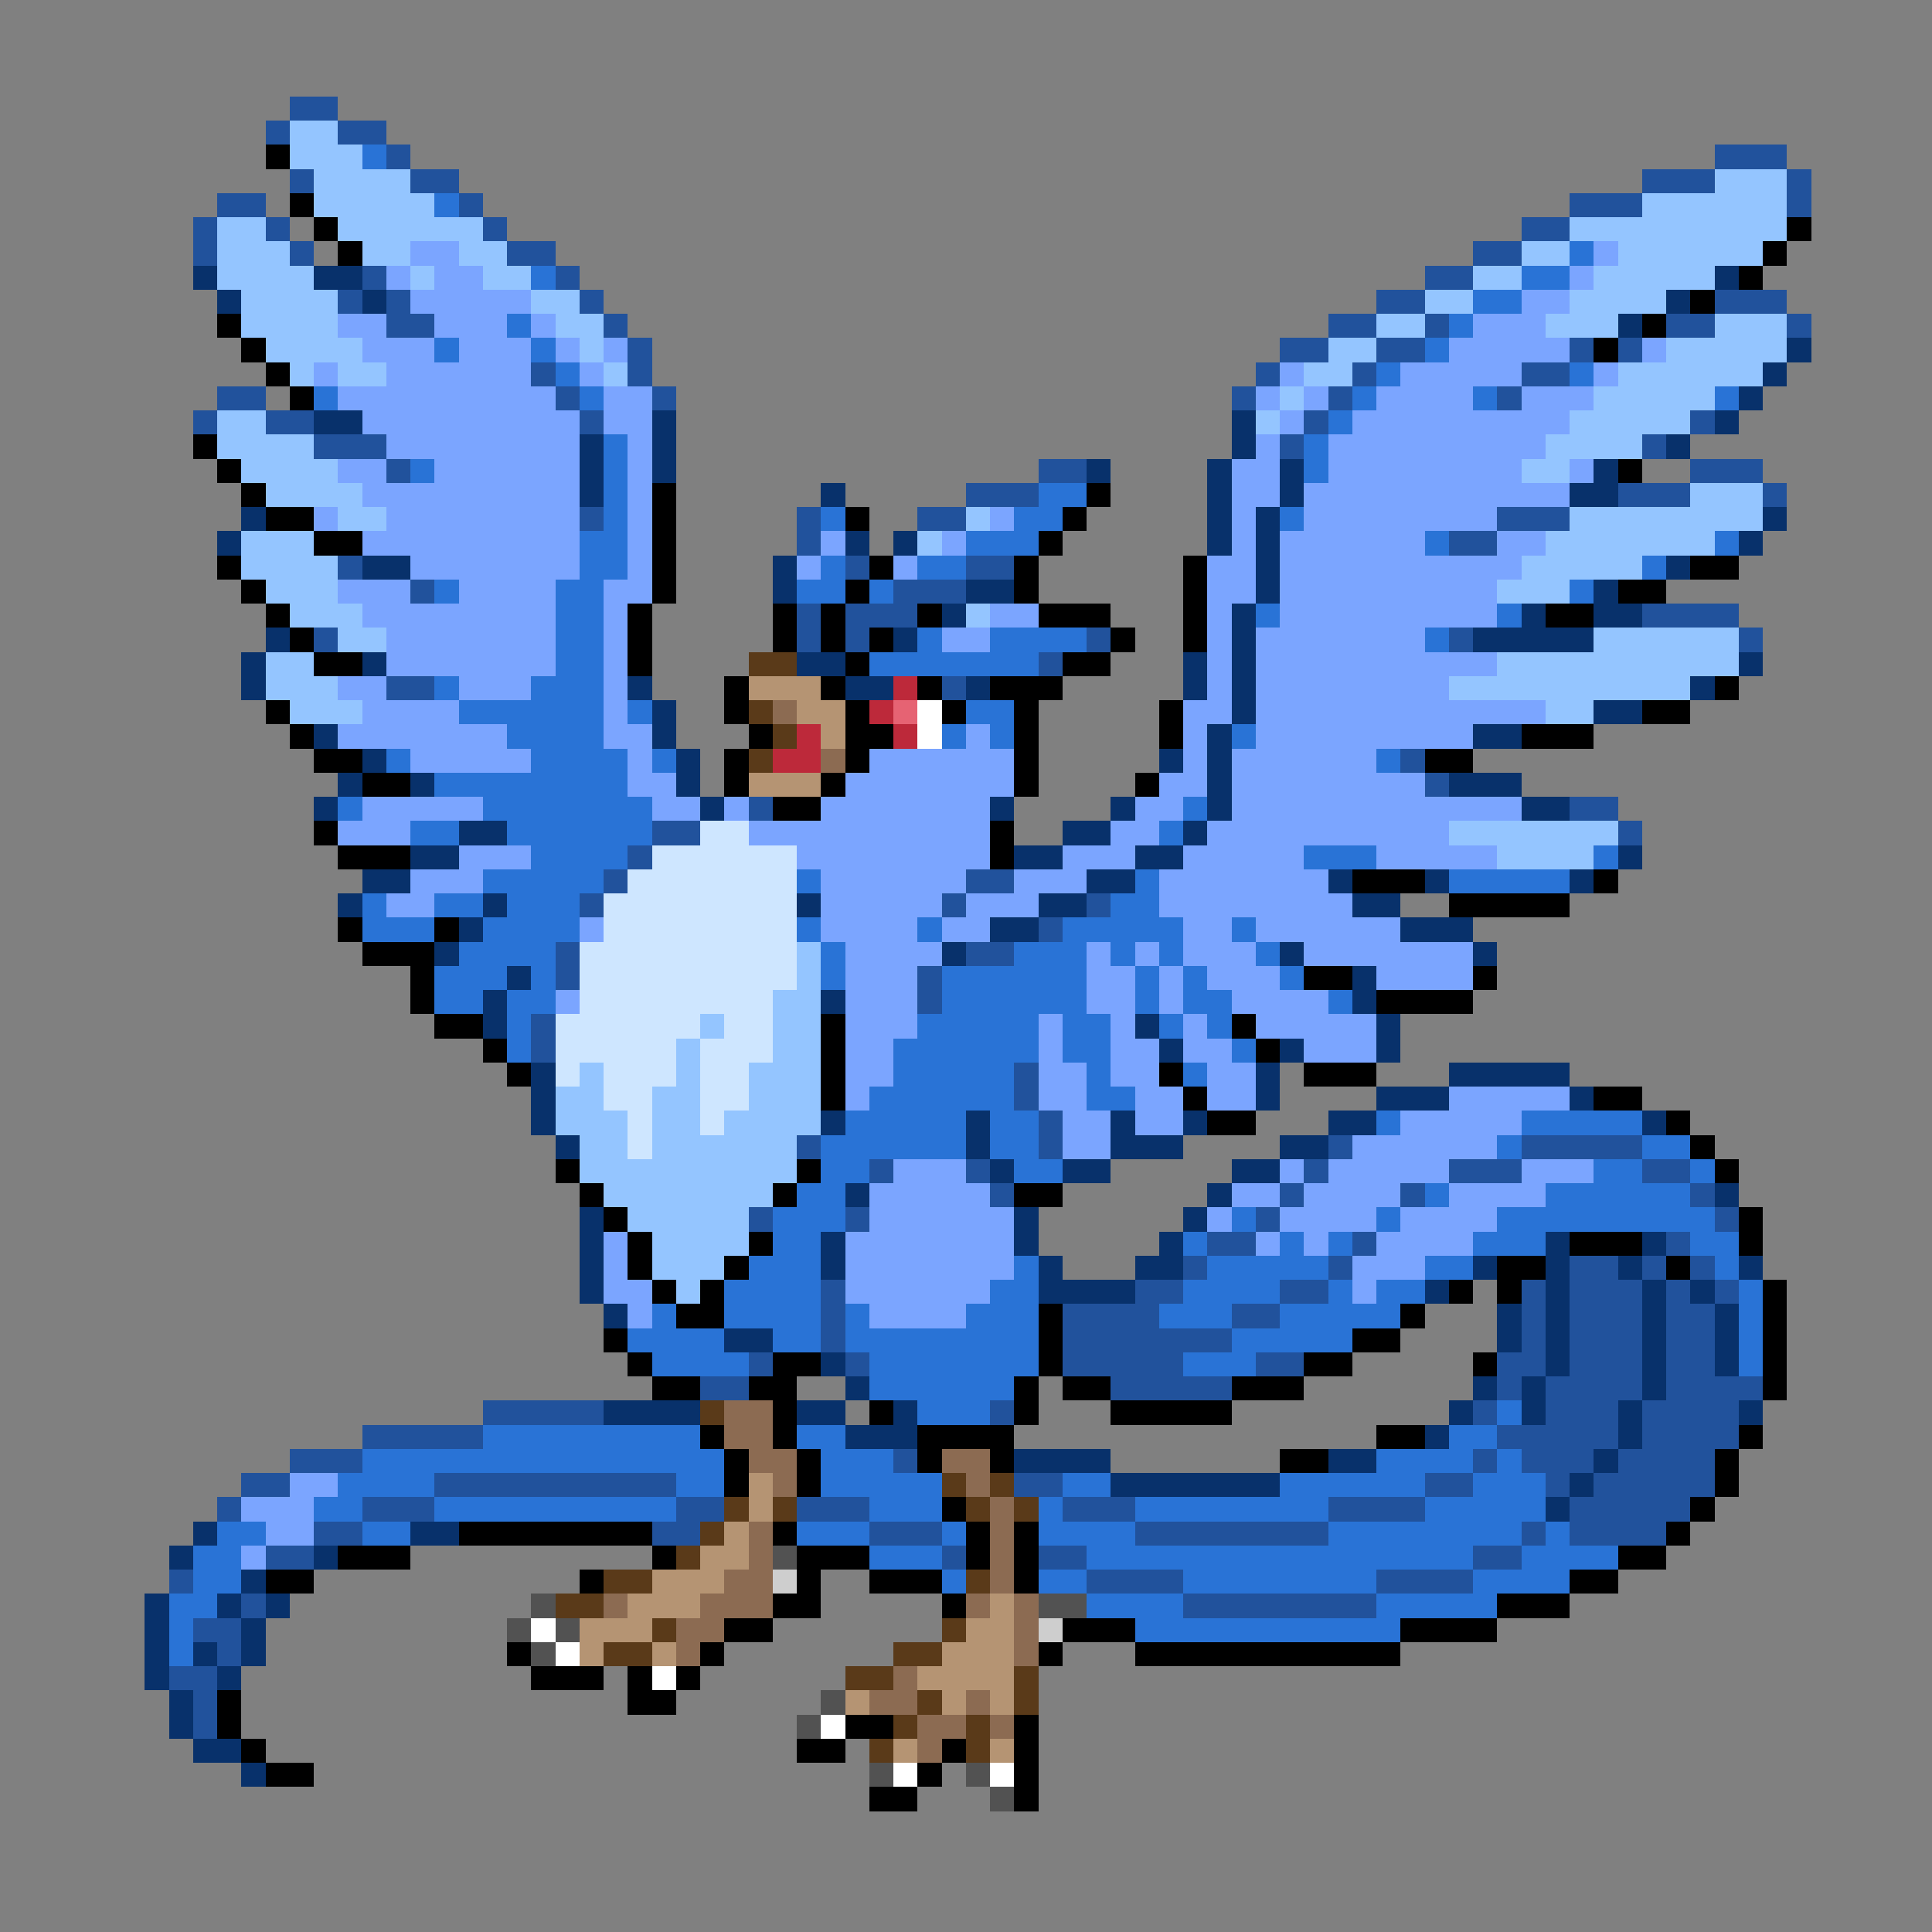 <svg xmlns="http://www.w3.org/2000/svg" viewBox="0 -0.5 80 80" shape-rendering="crispEdges">
<rect x="0" y="-0.5" width="80" height="80" fill="#808080" stroke="none"/>
<path stroke="#21529c" d="M12 4h2M11 5h1M14 5h2M16 6h1M71 6h3M12 7h1M17 7h2M68 7h3M74 7h1M9 8h2M19 8h1M65 8h3M74 8h1M8 9h1M11 9h1M20 9h1M63 9h2M8 10h1M12 10h1M21 10h2M61 10h2M15 11h1M23 11h1M59 11h2M14 12h1M16 12h1M24 12h1M57 12h2M71 12h3M16 13h2M25 13h1M55 13h2M59 13h1M69 13h2M74 13h1M26 14h1M53 14h2M57 14h2M65 14h1M67 14h1M22 15h1M26 15h1M52 15h1M56 15h1M63 15h2M9 16h2M23 16h1M27 16h1M51 16h1M55 16h1M62 16h1M8 17h1M11 17h2M24 17h1M54 17h1M70 17h1M13 18h3M53 18h1M68 18h1M16 19h1M43 19h2M70 19h3M40 20h3M67 20h3M73 20h1M24 21h1M33 21h1M38 21h2M62 21h3M33 22h1M60 22h2M14 23h1M35 23h1M40 23h2M17 24h1M37 24h3M33 25h1M35 25h3M68 25h4M13 26h1M33 26h1M35 26h1M45 26h1M60 26h1M72 26h1M43 27h1M16 28h2M39 28h1M58 31h1M59 32h1M31 33h1M65 33h2M27 34h2M67 34h1M26 35h1M25 36h1M40 36h2M24 37h1M39 37h1M45 37h1M43 38h1M23 39h1M40 39h2M23 40h1M38 40h1M38 41h1M22 42h1M22 43h1M42 44h1M42 45h1M43 46h1M33 47h1M43 47h1M55 47h1M63 47h5M36 48h1M40 48h1M54 48h1M60 48h3M68 48h2M41 49h1M53 49h1M58 49h1M70 49h1M31 50h1M35 50h1M52 50h1M71 50h1M50 51h2M56 51h1M69 51h1M49 52h1M55 52h1M65 52h2M68 52h1M70 52h1M34 53h1M47 53h2M53 53h2M63 53h1M65 53h3M69 53h1M71 53h1M34 54h1M44 54h4M51 54h2M63 54h1M65 54h3M69 54h2M34 55h1M44 55h7M63 55h1M65 55h3M69 55h2M31 56h1M35 56h1M44 56h5M52 56h2M62 56h2M65 56h3M69 56h2M29 57h2M46 57h5M62 57h1M64 57h4M69 57h4M20 58h5M41 58h1M61 58h1M64 58h3M68 58h4M15 59h5M62 59h5M68 59h4M12 60h3M37 60h1M61 60h1M63 60h3M67 60h4M10 61h2M18 61h10M42 61h2M59 61h2M64 61h1M66 61h5M9 62h1M15 62h3M28 62h2M33 62h3M44 62h3M55 62h4M65 62h5M13 63h2M27 63h2M36 63h3M47 63h8M63 63h1M65 63h4M11 64h2M39 64h1M43 64h2M61 64h2M7 65h1M45 65h4M57 65h4M10 66h1M49 66h8M8 67h2M9 68h1M7 69h2M8 70h1M8 71h1" />
<path stroke="#94c5ff" d="M12 5h2M12 6h3M13 7h4M71 7h3M13 8h5M68 8h6M9 9h2M14 9h6M65 9h9M9 10h3M15 10h2M19 10h2M63 10h2M67 10h6M9 11h4M17 11h1M20 11h2M61 11h2M66 11h5M10 12h4M22 12h2M59 12h2M65 12h4M10 13h4M23 13h2M57 13h2M64 13h3M71 13h3M11 14h4M24 14h1M55 14h2M69 14h5M12 15h1M14 15h2M25 15h1M54 15h2M67 15h6M53 16h1M66 16h5M9 17h2M52 17h1M65 17h5M9 18h4M64 18h4M10 19h4M63 19h2M11 20h4M70 20h3M14 21h2M40 21h1M65 21h8M10 22h3M38 22h1M64 22h7M10 23h4M63 23h5M11 24h3M62 24h3M12 25h3M40 25h1M14 26h2M66 26h6M11 27h2M62 27h10M11 28h3M60 28h10M12 29h3M64 29h2M60 34h7M62 35h4M33 39h1M33 40h1M32 41h2M29 42h1M32 42h2M28 43h1M32 43h2M24 44h1M28 44h1M31 44h3M23 45h2M27 45h2M31 45h3M23 46h3M27 46h2M30 46h4M24 47h2M27 47h6M24 48h9M25 49h7M26 50h5M27 51h4M27 52h3M28 53h1" />
<path stroke="#000000" d="M11 6h1M12 8h1M13 9h1M74 9h1M14 10h1M73 10h1M72 11h1M70 12h1M9 13h1M68 13h1M10 14h1M66 14h1M11 15h1M12 16h1M8 18h1M9 19h1M67 19h1M10 20h1M27 20h1M45 20h1M11 21h2M27 21h1M35 21h1M44 21h1M13 22h2M27 22h1M43 22h1M9 23h1M27 23h1M36 23h1M42 23h1M49 23h1M70 23h2M10 24h1M27 24h1M35 24h1M42 24h1M49 24h1M67 24h2M11 25h1M26 25h1M32 25h1M34 25h1M38 25h1M43 25h3M49 25h1M64 25h2M12 26h1M26 26h1M32 26h1M34 26h1M36 26h1M46 26h1M49 26h1M13 27h2M26 27h1M35 27h1M44 27h2M30 28h1M34 28h1M38 28h1M41 28h3M71 28h1M11 29h1M30 29h1M35 29h1M39 29h1M42 29h1M48 29h1M68 29h2M12 30h1M31 30h1M35 30h2M42 30h1M48 30h1M63 30h3M13 31h2M30 31h1M35 31h1M42 31h1M59 31h2M15 32h2M30 32h1M34 32h1M42 32h1M47 32h1M32 33h2M13 34h1M41 34h1M14 35h3M41 35h1M56 36h3M66 36h1M60 37h5M14 38h1M18 38h1M15 39h3M17 40h1M54 40h2M61 40h1M17 41h1M57 41h4M18 42h2M34 42h1M51 42h1M20 43h1M34 43h1M52 43h1M21 44h1M34 44h1M48 44h1M54 44h3M34 45h1M49 45h1M66 45h2M50 46h2M69 46h1M70 47h1M23 48h1M33 48h1M71 48h1M24 49h1M32 49h1M42 49h2M25 50h1M72 50h1M26 51h1M31 51h1M65 51h3M72 51h1M26 52h1M30 52h1M62 52h2M69 52h1M27 53h1M29 53h1M60 53h1M62 53h1M73 53h1M28 54h2M43 54h1M58 54h1M73 54h1M25 55h1M43 55h1M56 55h2M73 55h1M26 56h1M32 56h2M43 56h1M54 56h2M61 56h1M73 56h1M27 57h2M31 57h2M42 57h1M44 57h2M51 57h3M73 57h1M32 58h1M36 58h1M42 58h1M46 58h5M29 59h1M32 59h1M38 59h4M57 59h2M72 59h1M30 60h1M33 60h1M38 60h1M41 60h1M53 60h2M71 60h1M30 61h1M33 61h1M71 61h1M39 62h1M70 62h1M19 63h8M32 63h1M40 63h1M42 63h1M69 63h1M14 64h3M27 64h1M33 64h3M40 64h1M42 64h1M67 64h2M11 65h2M24 65h1M33 65h1M36 65h3M42 65h1M65 65h2M32 66h2M39 66h1M62 66h3M30 67h2M44 67h3M58 67h4M21 68h1M29 68h1M43 68h1M47 68h11M22 69h3M26 69h1M28 69h1M9 70h1M26 70h2M9 71h1M35 71h2M42 71h1M10 72h1M33 72h2M39 72h1M42 72h1M11 73h2M38 73h1M42 73h1M36 74h2M42 74h1" />
<path stroke="#2973d6" d="M15 6h1M18 8h1M65 10h1M22 11h1M63 11h2M61 12h2M21 13h1M60 13h1M18 14h1M22 14h1M59 14h1M23 15h1M57 15h1M65 15h1M13 16h1M24 16h1M56 16h1M61 16h1M71 16h1M55 17h1M25 18h1M54 18h1M17 19h1M25 19h1M54 19h1M25 20h1M43 20h2M25 21h1M34 21h1M42 21h2M53 21h1M24 22h2M40 22h3M59 22h1M71 22h1M24 23h2M34 23h1M38 23h2M68 23h1M18 24h1M23 24h2M33 24h2M36 24h1M65 24h1M23 25h2M52 25h1M62 25h1M23 26h2M38 26h1M41 26h4M59 26h1M23 27h2M36 27h7M18 28h1M22 28h3M19 29h6M26 29h1M40 29h2M21 30h4M39 30h1M41 30h1M51 30h1M16 31h1M22 31h4M27 31h1M57 31h1M18 32h8M14 33h1M20 33h7M49 33h1M17 34h2M21 34h6M48 34h1M22 35h4M54 35h3M66 35h1M20 36h5M33 36h1M47 36h1M60 36h5M15 37h1M18 37h2M21 37h3M46 37h2M15 38h3M20 38h4M33 38h1M38 38h1M44 38h5M51 38h1M19 39h4M34 39h1M42 39h3M46 39h1M48 39h1M52 39h1M18 40h3M22 40h1M34 40h1M39 40h6M47 40h1M49 40h1M53 40h1M18 41h2M21 41h2M39 41h6M47 41h1M49 41h2M55 41h1M21 42h1M38 42h5M44 42h2M48 42h1M50 42h1M21 43h1M37 43h6M44 43h2M51 43h1M37 44h5M45 44h1M49 44h1M36 45h6M45 45h2M35 46h5M41 46h2M57 46h1M63 46h5M34 47h6M41 47h2M62 47h1M68 47h2M34 48h2M42 48h2M66 48h2M70 48h1M33 49h2M59 49h1M64 49h6M32 50h3M51 50h1M57 50h1M62 50h9M32 51h2M49 51h1M53 51h1M55 51h1M61 51h3M70 51h2M31 52h3M42 52h1M50 52h5M59 52h2M71 52h1M30 53h4M41 53h2M49 53h4M55 53h1M57 53h2M72 53h1M27 54h1M30 54h4M35 54h1M40 54h3M48 54h3M53 54h5M72 54h1M26 55h4M32 55h2M35 55h8M51 55h5M72 55h1M27 56h4M36 56h7M49 56h3M72 56h1M36 57h6M38 58h3M62 58h1M20 59h9M33 59h2M60 59h2M15 60h15M34 60h3M57 60h4M62 60h1M14 61h4M28 61h2M34 61h5M44 61h2M53 61h6M61 61h3M13 62h2M18 62h10M36 62h3M43 62h1M47 62h8M59 62h5M9 63h2M15 63h2M33 63h3M39 63h1M43 63h4M55 63h8M64 63h1M8 64h2M36 64h3M45 64h16M63 64h4M8 65h2M39 65h1M43 65h2M49 65h8M61 65h4M7 66h2M45 66h4M57 66h5M7 67h1M47 67h11M7 68h1" />
<path stroke="#7ba5ff" d="M17 10h2M66 10h1M16 11h1M18 11h2M65 11h1M17 12h5M63 12h2M14 13h2M18 13h3M22 13h1M61 13h3M15 14h3M19 14h3M23 14h1M25 14h1M60 14h5M68 14h1M13 15h1M16 15h6M24 15h1M53 15h1M58 15h5M66 15h1M14 16h9M25 16h2M52 16h1M54 16h1M57 16h4M63 16h3M15 17h9M25 17h2M53 17h1M56 17h9M16 18h8M26 18h1M52 18h1M55 18h9M14 19h2M18 19h6M26 19h1M51 19h2M55 19h8M65 19h1M15 20h9M26 20h1M51 20h2M54 20h11M13 21h1M16 21h8M26 21h1M41 21h1M51 21h1M54 21h8M15 22h9M26 22h1M34 22h1M39 22h1M51 22h1M53 22h6M62 22h2M17 23h7M26 23h1M33 23h1M37 23h1M50 23h2M53 23h10M14 24h3M19 24h4M25 24h2M50 24h2M53 24h9M15 25h8M25 25h1M41 25h2M50 25h1M53 25h9M16 26h7M25 26h1M39 26h2M50 26h1M52 26h7M16 27h7M25 27h1M50 27h1M52 27h10M14 28h2M19 28h3M25 28h1M50 28h1M52 28h8M15 29h4M25 29h1M49 29h2M52 29h12M14 30h7M25 30h2M40 30h1M49 30h1M52 30h9M17 31h5M26 31h1M36 31h6M49 31h1M51 31h6M26 32h2M35 32h7M48 32h2M51 32h8M15 33h5M27 33h2M30 33h1M34 33h7M47 33h2M51 33h12M14 34h3M31 34h10M46 34h2M50 34h10M19 35h3M33 35h8M44 35h3M49 35h5M57 35h5M17 36h3M34 36h6M42 36h3M48 36h7M16 37h2M34 37h5M40 37h3M48 37h8M24 38h1M34 38h4M39 38h2M49 38h2M52 38h6M35 39h4M45 39h1M47 39h1M49 39h3M54 39h7M35 40h3M45 40h2M48 40h1M50 40h3M57 40h4M23 41h1M35 41h3M45 41h2M48 41h1M51 41h4M35 42h3M43 42h1M46 42h1M49 42h1M52 42h5M35 43h2M43 43h1M46 43h2M49 43h2M54 43h3M35 44h2M43 44h2M46 44h2M50 44h2M35 45h1M43 45h2M47 45h2M50 45h2M60 45h5M44 46h2M47 46h2M58 46h5M44 47h2M56 47h6M37 48h3M53 48h1M55 48h5M63 48h3M36 49h5M51 49h2M54 49h4M60 49h4M36 50h6M50 50h1M53 50h4M58 50h4M25 51h1M35 51h7M52 51h1M54 51h1M57 51h4M25 52h1M35 52h7M56 52h3M25 53h2M35 53h6M56 53h1M26 54h1M36 54h4M12 61h2M10 62h3M11 63h2M10 64h1" />
<path stroke="#08316b" d="M8 11h1M13 11h2M71 11h1M9 12h1M15 12h1M69 12h1M67 13h1M74 14h1M73 15h1M72 16h1M13 17h2M27 17h1M51 17h1M71 17h1M24 18h1M27 18h1M51 18h1M69 18h1M24 19h1M27 19h1M45 19h1M50 19h1M53 19h1M66 19h1M24 20h1M34 20h1M50 20h1M53 20h1M65 20h2M10 21h1M50 21h1M52 21h1M73 21h1M9 22h1M35 22h1M37 22h1M50 22h1M52 22h1M72 22h1M15 23h2M32 23h1M52 23h1M69 23h1M32 24h1M40 24h2M52 24h1M66 24h1M39 25h1M51 25h1M63 25h1M66 25h2M11 26h1M37 26h1M51 26h1M61 26h5M10 27h1M15 27h1M33 27h2M49 27h1M51 27h1M72 27h1M10 28h1M26 28h1M35 28h2M40 28h1M49 28h1M51 28h1M70 28h1M27 29h1M51 29h1M66 29h2M13 30h1M27 30h1M50 30h1M61 30h2M15 31h1M28 31h1M48 31h1M50 31h1M14 32h1M17 32h1M28 32h1M50 32h1M60 32h3M13 33h1M29 33h1M41 33h1M46 33h1M50 33h1M63 33h2M19 34h2M44 34h2M49 34h1M17 35h2M42 35h2M47 35h2M67 35h1M15 36h2M45 36h2M55 36h1M59 36h1M65 36h1M14 37h1M20 37h1M33 37h1M43 37h2M56 37h2M19 38h1M41 38h2M58 38h3M18 39h1M39 39h1M53 39h1M61 39h1M21 40h1M56 40h1M20 41h1M34 41h1M56 41h1M20 42h1M47 42h1M57 42h1M48 43h1M53 43h1M57 43h1M22 44h1M52 44h1M60 44h5M22 45h1M52 45h1M57 45h3M65 45h1M22 46h1M34 46h1M40 46h1M46 46h1M49 46h1M55 46h2M68 46h1M23 47h1M40 47h1M46 47h3M53 47h2M41 48h1M44 48h2M51 48h2M35 49h1M50 49h1M71 49h1M24 50h1M42 50h1M49 50h1M24 51h1M34 51h1M42 51h1M48 51h1M64 51h1M68 51h1M24 52h1M34 52h1M43 52h1M47 52h2M61 52h1M64 52h1M67 52h1M72 52h1M24 53h1M43 53h4M59 53h1M64 53h1M68 53h1M70 53h1M25 54h1M62 54h1M64 54h1M68 54h1M71 54h1M30 55h2M62 55h1M64 55h1M68 55h1M71 55h1M34 56h1M64 56h1M68 56h1M71 56h1M35 57h1M61 57h1M63 57h1M68 57h1M25 58h4M33 58h2M37 58h1M60 58h1M63 58h1M67 58h1M72 58h1M35 59h3M59 59h1M67 59h1M42 60h4M55 60h2M66 60h1M46 61h7M65 61h1M64 62h1M8 63h1M17 63h2M7 64h1M13 64h1M10 65h1M6 66h1M9 66h1M11 66h1M6 67h1M10 67h1M6 68h1M8 68h1M10 68h1M6 69h1M9 69h1M7 70h1M7 71h1M8 72h2M10 73h1" />
<path stroke="#5a3a19" d="M31 27h2M31 29h1M32 30h1M31 31h1M29 58h1M39 61h1M41 61h1M30 62h1M32 62h1M40 62h1M42 62h1M29 63h1M28 64h1M25 65h2M40 65h1M23 66h2M27 67h1M39 67h1M25 68h2M37 68h2M35 69h2M42 69h1M38 70h1M42 70h1M37 71h1M40 71h1M36 72h1M40 72h1" />
<path stroke="#b59473" d="M31 28h3M33 29h2M34 30h1M31 32h3M31 61h1M31 62h1M30 63h1M29 64h2M27 65h3M26 66h3M41 66h1M24 67h3M40 67h2M24 68h1M27 68h1M39 68h3M38 69h4M35 70h1M39 70h1M41 70h1M37 72h1M41 72h1" />
<path stroke="#bd293a" d="M37 28h1M36 29h1M33 30h1M37 30h1M32 31h2" />
<path stroke="#8c6b52" d="M32 29h1M34 31h1M30 58h2M30 59h2M31 60h2M39 60h2M32 61h1M40 61h1M41 62h1M31 63h1M41 63h1M31 64h1M41 64h1M30 65h2M41 65h1M25 66h1M29 66h3M40 66h1M42 66h1M28 67h2M42 67h1M28 68h1M42 68h1M37 69h1M36 70h2M40 70h1M38 71h2M41 71h1M38 72h1" />
<path stroke="#e66373" d="M37 29h1" />
<path stroke="#ffffff" d="M38 29h1M38 30h1M22 67h1M23 68h1M27 69h1M34 71h1M37 73h1M41 73h1" />
<path stroke="#cee6ff" d="M29 34h2M27 35h6M26 36h7M25 37h8M25 38h8M24 39h9M24 40h9M24 41h8M23 42h6M30 42h2M23 43h5M29 43h3M23 44h1M25 44h3M29 44h2M25 45h2M29 45h2M26 46h1M29 46h1M26 47h1" />
<path stroke="#525252" d="M32 64h1M22 66h1M43 66h2M21 67h1M23 67h1M22 68h1M34 70h1M33 71h1M36 73h1M40 73h1M41 74h1" />
<path stroke="#cecece" d="M32 65h1M43 67h1" />
</svg>